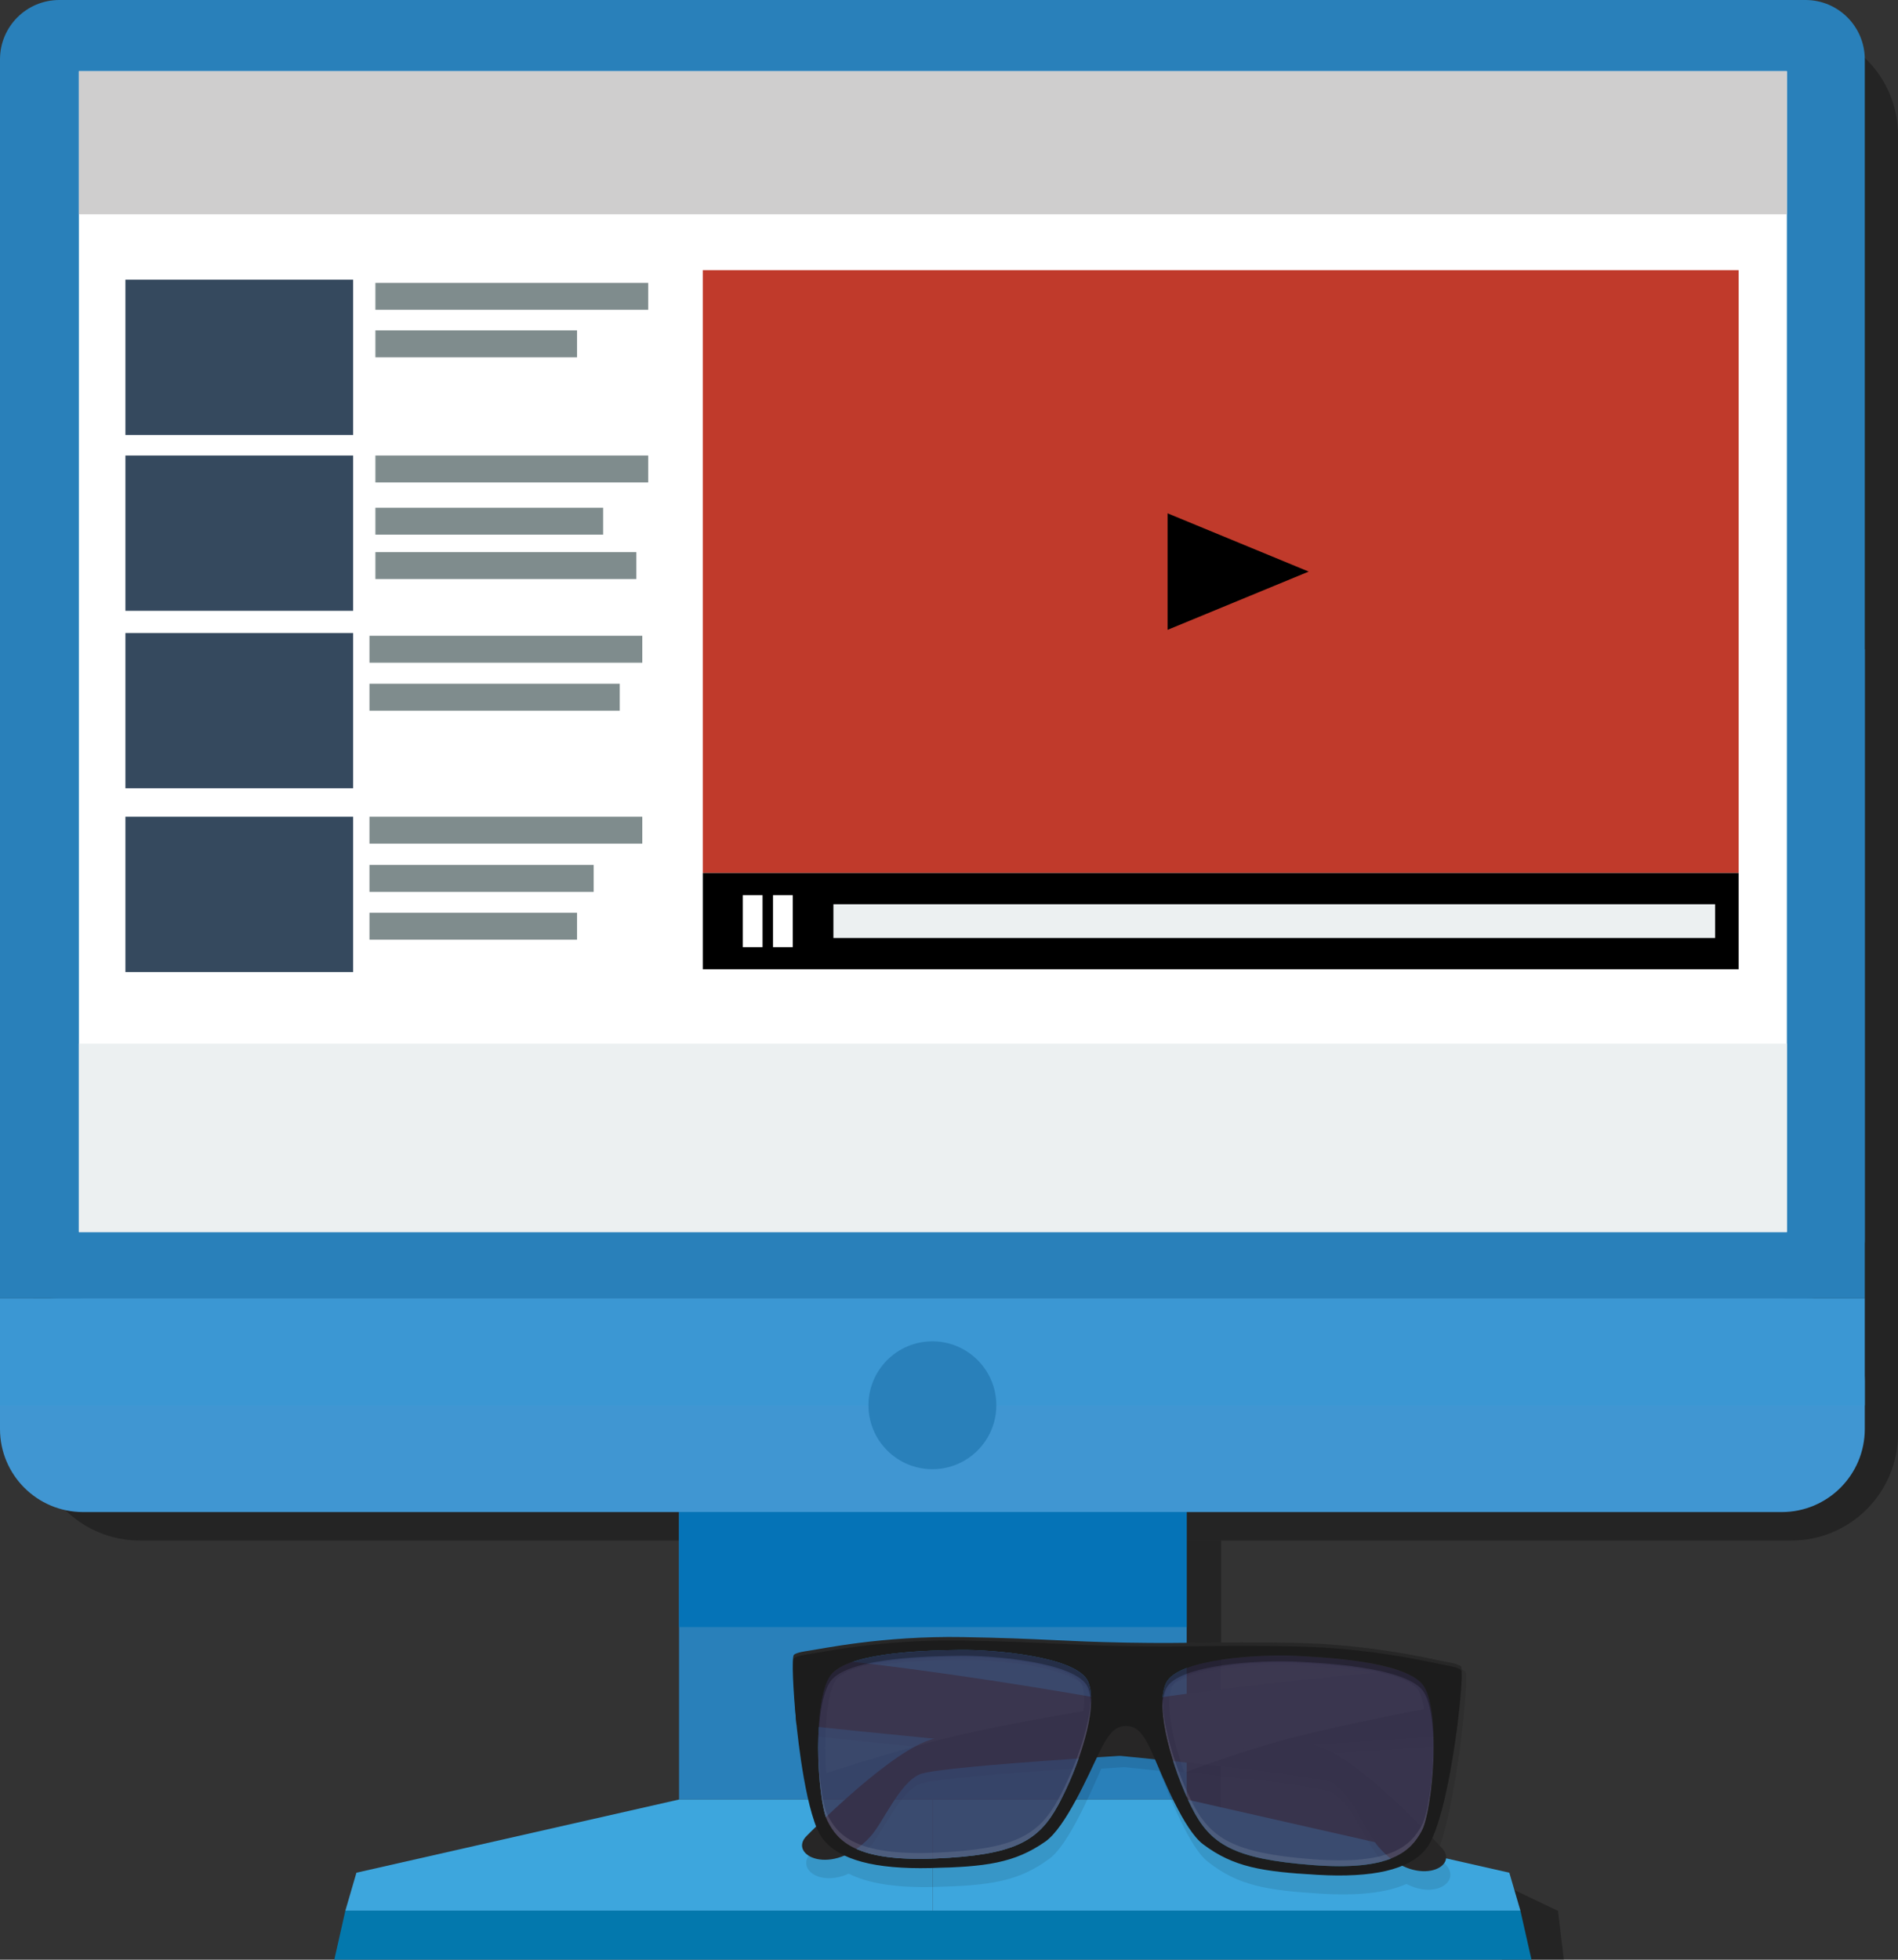 <?xml version="1.0" encoding="utf-8"?>
<!-- Generator: Adobe Illustrator 16.0.0, SVG Export Plug-In . SVG Version: 6.00 Build 0)  -->
<!DOCTYPE svg PUBLIC "-//W3C//DTD SVG 1.1//EN" "http://www.w3.org/Graphics/SVG/1.1/DTD/svg11.dtd">
<svg version="1.1" xmlns="http://www.w3.org/2000/svg" xmlns:xlink="http://www.w3.org/1999/xlink" x="0px" y="0px"
	 width="800.078px" height="825.882px" viewBox="0 0 800.078 825.882" enable-background="new 0 0 800.078 825.882"
	 xml:space="preserve">
<rect x="0" y="0" width="800.078" height="825.882" fill="#333333" stroke="none"/>
<g id="Background">
</g>
<g id="Monitor">
	<polyline opacity="0.3" points="628.288,791.716 633.112,825.882 659.204,825.882 656.758,805.319 	"/>
	<polyline opacity="0.3" points="512.292,649.228 500.156,649.228 500.156,763.565 514.746,768.466 514.746,649.228 	"/>
	<g opacity="0.3">
		<path d="M14,604.228c0,24.853,20.147,45,45,45h696.078c24.853,0,45-20.147,45-45V57.002c0-24.853-20.147-45-45-45H59
			c-24.853,0-45,20.147-45,45V604.228z"/>
	</g>
	<g>
		<path fill="#2980BA" d="M0,522.216c0,13.807,11.193,25,25,25h736.078c13.807,0,25-11.193,25-25V25c0-13.807-11.193-25-25-25H25
			C11.193,0,0,11.193,0,25V522.216z"/>
		<rect y="273.608" fill="#2980BA" width="786.078" height="273.608"/>
	</g>
	<rect x="33.242" y="30.002" fill="#FFFFFF" width="720" height="489.214"/>
	<g>
		<path fill="#4096D2" d="M0,602.226c0,19.33,15.67,35,35,35h716.078c19.33,0,35-15.67,35-35v-20.01c0-19.33-15.67-35-35-35H35
			c-19.33,0-35,15.67-35,35V602.226z"/>
		<rect y="547.216" fill="#3B97D3" width="786.078" height="45.005"/>
	</g>
	<circle fill="#2980BA" cx="393.039" cy="592.221" r="26.944"/>
	<g>
		<rect x="286.241" y="637.226" fill="#2980BA" width="214" height="121.148"/>
		<rect x="286.241" y="637.226" fill="#0573B7" width="214" height="48.459"/>
	</g>
	<polyline fill="#3DA6DD" points="286.241,758.374 150.246,789.216 145.58,805.216 393.241,805.216 393.241,758.374 	"/>
	<polyline fill="#3DA6DD" points="393.241,758.374 393.241,805.216 640.913,805.216 636.236,789.216 500.241,758.374 	"/>
	<polyline fill="#0378AD" points="145.58,805.216 140.913,825.882 645.58,825.882 640.913,805.216 	"/>
</g>
<g id="Goggles">
	<g id="Glasses">
		<path opacity="0.1" fill="#010101" d="M617.981,705.388c-0.003-0.014-0.003-0.028-0.007-0.043
			c-0.007-0.064-0.016-0.127-0.023-0.186c-0.003-0.017-0.005-0.032-0.007-0.047c-0.014-0.064-0.021-0.124-0.034-0.184
			c-0.003-0.003-0.003-0.008-0.002-0.012c-0.013-0.061-0.027-0.116-0.042-0.167c-0.002-0.014-0.008-0.025-0.009-0.036
			c-0.012-0.037-0.023-0.071-0.036-0.103c-0.003-0.014-0.009-0.025-0.015-0.038c-0.012-0.027-0.022-0.052-0.037-0.074
			c-0.003-0.01-0.008-0.021-0.015-0.031c-0.018-0.027-0.035-0.055-0.055-0.075c-1.056-1.098-5.246-1.84-5.246-1.84
			c-0.093-0.019-0.194-0.036-0.298-0.061c-6.578-1.283-31.873-8.003-65.38-8.587c-29.242-0.511-39.08,0.211-58.853,0.117
			c-0.007,0-0.014,0-0.027,0c-0.709-0.003-1.436-0.01-2.171-0.014c-0.38-0.004-0.761-0.006-1.146-0.009
			c-0.76-0.009-1.539-0.016-2.334-0.024c-0.791-0.01-1.604-0.021-2.433-0.032c-0.829-0.015-1.675-0.026-2.541-0.042
			c-27.725-0.484-35.426-1.828-69.462-2.423c-26.851-0.467-48.569,3.185-59.542,5.197c-2.936,0.536-5.105,0.961-6.396,1.153
			c0,0-4.217,0.596-5.31,1.656c-0.002,0.002-0.004,0.005-0.007,0.008c-0.017,0.018-0.033,0.038-0.05,0.064
			c-0.008,0.011-0.014,0.023-0.021,0.035c-0.011,0.021-0.021,0.041-0.035,0.066c-0.006,0.016-0.01,0.028-0.018,0.047
			c-0.012,0.024-0.022,0.055-0.03,0.084c-0.007,0.018-0.013,0.031-0.019,0.053c-0.016,0.046-0.031,0.098-0.044,0.153
			c-0.004,0.016-0.007,0.035-0.012,0.052c-0.011,0.044-0.02,0.09-0.03,0.137c-0.005,0.026-0.009,0.051-0.014,0.077
			c-0.011,0.046-0.018,0.094-0.026,0.146c-0.001,0.023-0.009,0.05-0.011,0.078c-0.011,0.063-0.02,0.134-0.029,0.204
			c-0.001,0.012-0.004,0.023-0.004,0.036c-0.014,0.091-0.023,0.188-0.033,0.288c0.001,0.002,0.001,0.006-0.004,0.011
			c-0.007,0.097-0.018,0.2-0.026,0.306c0,0.007-0.001,0.013,0,0.021c-0.381,4.669,0.319,16.949,1.182,26.688
			c0.015,0.165,0.028,0.335,0.044,0.511c0.107,1.492,0.183,2.332,0.183,2.332s0.012,0.001,0.037,0.004
			c1.021,10.555,3.676,33.527,8.248,45.689c-2.468,2.566-3.933,4.152-3.933,4.152c-6.506,6.731,3.536,14.476,15.855,8.898
			c8.287,4.189,20.393,6.01,36.146,5.6c23.25-0.606,35.397-2.191,48.53-11.973c7.973-5.937,16.938-26.934,21.794-37.873
			c3.193-0.225,6.39-0.447,9.574-0.666c4.919,0.504,9.904,1.021,14.876,1.55c4.511,11.222,12.621,32.023,20.273,38.151
			c12.784,10.232,24.868,12.24,48.083,13.658c15.439,0.94,27.439-0.385,35.848-4.119c12.306,6.402,22.937-1.082,16.59-8.12
			c0,0-1.441-1.681-3.886-4.396c5.59-13.122,9.277-39.952,10.341-48.535C617.224,722.507,618.429,709.187,617.981,705.388z
			 M599.793,774.615c-10.229-10.38-28.272-27.59-40.525-33.098c-1.477-0.662-3.417-1.385-5.773-2.157
			c19.396-1.179,39.394-2.534,50.758-3.32C604.642,750.865,602.429,768.18,599.793,774.615z M404.741,699.448
			c13.095-0.18,49.288,2.588,53.879,13.425c0.744,1.755,1.135,3.896,1.234,6.317c-32.587-5.669-68.441-11.039-100.427-14.727
			C372.771,699.924,394.896,699.587,404.741,699.448z M490.015,719.298c0.205-2.244,0.662-4.226,1.419-5.852
			c4.968-10.671,41.233-12.174,54.317-11.536c9.604,0.47,30.929,1.537,44.191,6.256
			C558.093,710.736,522.459,714.813,490.015,719.298z M393.603,736.819c-1.471,0.461-2.736,0.907-3.776,1.331
			c-12.476,5.093-31.184,21.744-41.75,31.754c-2.324-6.7-3.857-23.506-3.017-37.977
			C355.988,733.068,374.919,735.017,393.603,736.819z M446.03,764.722c-8.372,15.398-18.436,21.194-51.8,22.605
			c-16.401,0.695-26.622-1.041-33.304-4.016c1.95-1.354,3.907-3.043,5.82-5.121c5.482-5.954,12.173-22.562,20.875-26.338
			c4.557-1.975,34.606-4.472,67.007-6.658C452.143,752.252,449.055,759.155,446.03,764.722z M553.187,790.102
			c-33.298-2.575-43.148-8.72-50.98-24.399c-2.772-5.557-5.557-12.397-7.775-19.389c32.238,3.312,62.084,6.846,66.558,8.976
			c8.569,4.077,14.676,20.909,19.946,27.05c1.73,2.015,3.51,3.686,5.297,5.061C579.449,790.041,569.248,791.345,553.187,790.102z"/>
		<g>
			<path fill="#272626" d="M607.699,778.69c0,0-30.397-33.216-48.358-41.289c-21.819-9.803-144.714-32.35-224.688-39.634
				c-0.258,14.899,1.068,29.057,1.068,29.057s48.594,5.169,81.918,8.104c33.322,2.939,134.854,12.172,143.422,16.249
				c8.568,4.075,14.674,20.905,19.943,27.047C596.399,796.163,615.777,787.098,607.699,778.69z"/>
			<path fill="#272626" d="M340.128,773.609c0,0,31.537-32.132,49.771-39.572c22.147-9.038,145.754-27.279,225.931-31.771
				c-0.26,14.897-2.079,29.003-2.079,29.003s-48.747,3.468-82.15,5.24c-33.407,1.771-135.198,7.455-143.905,11.23
				c-8.702,3.773-15.393,20.38-20.876,26.336C350.81,791.467,331.762,781.729,340.128,773.609z"/>
			<g>
				<path opacity="0.8" fill="#3A3554" d="M599.328,771.65c-4.664,8.553-12.776,16.912-46.069,14.338
					c-33.295-2.575-43.149-8.723-50.977-24.401c-7.833-15.677-15.746-41.582-10.777-52.257
					c4.969-10.671,41.235-12.172,54.317-11.534c12.542,0.613,45.063,2.247,53.532,11.693
					C607.821,718.935,603.998,763.099,599.328,771.65z"/>
				<path opacity="0.02" fill="#FFFFFF" d="M597.166,711.451c-2.175-2.425-8.018-5.818-23.501-8.218
					c-10.713-1.658-21.951-2.207-27.987-2.501c-0.957-0.048-2.021-0.082-3.165-0.103c-7.419-0.129-18.907,0.323-28.903,1.978
					c-15.384,2.547-18.722,6.418-19.44,7.965c-3.083,6.623-0.181,22.039,5.092,36.497c0,0,24.601-9.521,47.825-15.354
					c23.225-5.832,53.266-11.431,53.266-11.431C599.621,716.061,598.539,712.987,597.166,711.451z"/>
				<path opacity="0.3" fill="#010101" d="M604.322,739.079c0.1-11.8-1.231-22.93-5.011-27.145
					c-8.469-9.446-40.99-11.08-53.532-11.694c-13.083-0.637-49.349,0.864-54.316,11.536c-0.879,1.887-1.356,4.249-1.503,6.951
					c-0.054-3.726,0.411-6.958,1.545-9.397c4.969-10.671,41.234-12.17,54.317-11.534c12.542,0.613,45.063,2.247,53.532,11.693
					C603.394,713.995,604.634,726.4,604.322,739.079z"/>
				<path opacity="0.1" fill="#FFFFFF" d="M599.328,771.65c-4.664,8.553-12.776,16.912-46.069,14.338
					c-33.299-2.575-43.149-8.723-50.98-24.4c-6.441-12.902-12.944-32.74-12.275-45.306c0.188,12.58,6.276,30.765,12.318,42.861
					c7.83,15.677,17.682,21.826,50.979,24.399c33.294,2.573,41.407-5.785,46.07-14.337c2.441-4.472,4.654-18.686,4.991-32.574
					C604.237,751.261,601.913,766.916,599.328,771.65z"/>
				<path fill="#1C1C1C" d="M615.829,702.267c-1.059-1.033-5.25-1.735-5.25-1.735c-6.074-1.063-31.646-7.589-65.685-8.184
					c-34.036-0.595-41.78,0.405-69.503-0.079c-27.724-0.483-35.426-1.753-69.464-2.347c-34.039-0.594-59.821,5.036-65.929,5.886
					c0,0-4.215,0.557-5.309,1.551c-1.092,0.992-0.262,15.665,0.802,26.8c0.892,9.347,4.463,41.687,11.271,50.671
					c6.811,8.985,22.13,12.988,45.381,12.441c23.249-0.544,35.394-2.015,48.515-11.181c8.433-5.892,17.962-27.616,22.562-37.225
					c4.602-9.612,7.532-11.524,11.559-11.454c4.025,0.071,6.887,2.084,11.151,11.851c4.264,9.764,13.03,31.808,21.249,37.989
					c12.792,9.618,24.88,11.512,48.094,12.867c23.219,1.358,38.67-2.107,45.788-10.85c7.117-8.742,11.818-40.938,13.035-50.248
					C615.544,717.93,616.887,703.296,615.829,702.267z M446.101,760.606c-8.37,15.396-18.432,21.196-51.798,22.608
					c-33.362,1.41-41.179-7.228-45.543-15.938c-4.369-8.71-6.648-52.979,2.146-62.125c8.795-9.146,41.352-9.643,53.907-9.817
					c13.095-0.182,49.288,2.585,53.88,13.422C463.286,719.599,454.472,745.214,446.101,760.606z M599.328,771.65
					c-4.664,8.553-12.776,16.912-46.069,14.338c-33.295-2.575-43.149-8.723-50.977-24.401
					c-7.833-15.677-15.746-41.582-10.777-52.257c4.969-10.671,41.235-12.172,54.317-11.534c12.542,0.613,45.063,2.247,53.532,11.693
					C607.821,718.935,603.998,763.099,599.328,771.65z"/>
				<path opacity="0.8" fill="#3A3554" d="M348.76,767.277c4.364,8.71,12.181,17.348,45.543,15.938
					c33.366-1.412,43.428-7.212,51.798-22.608c8.371-15.393,17.186-41.008,12.592-51.85c-4.592-10.837-40.785-13.604-53.88-13.422
					c-12.556,0.175-45.112,0.672-53.907,9.817C342.111,714.298,344.391,758.567,348.76,767.277z"/>
				<path opacity="0.02" fill="#FFFFFF" d="M456.681,721.171c0.577-4.686,0.421-8.633-0.695-11.266
					c-0.663-1.571-3.86-5.556-19.151-8.638c-9.929-2.003-21.396-2.855-28.812-2.985c-1.146-0.02-2.209-0.023-3.166-0.008
					c-6.047,0.083-17.297,0.24-28.061,1.523c-15.559,1.856-21.514,5.045-23.771,7.392c-3.216,3.347-5.206,14.528-5.188,29.183
					c0.005,3.841,0.143,7.524,0.375,10.92c0,0,29.081-9.57,53.227-15.386C425.579,726.093,456.681,721.171,456.681,721.171z"/>
				<path opacity="0.3" fill="#010101" d="M344.905,734.55c0.314-11.795,2.03-22.871,5.956-26.952
					c8.796-9.145,41.353-9.644,53.908-9.819c13.095-0.18,49.288,2.586,53.879,13.425c0.814,1.917,1.209,4.295,1.26,7.001
					c0.185-3.723-0.165-6.971-1.216-9.447c-4.592-10.837-40.785-13.602-53.88-13.422c-12.556,0.175-45.112,0.672-53.907,9.817
					C346.71,709.515,345.037,721.869,344.905,734.55z"/>
				<path opacity="0.1" fill="#FFFFFF" d="M348.76,767.277c4.364,8.71,12.181,17.348,45.543,15.938
					c33.366-1.412,43.428-7.212,51.798-22.608c6.891-12.668,14.079-32.269,13.851-44.849c-0.626,12.565-7.343,30.526-13.808,42.404
					c-8.371,15.395-18.434,21.195-51.799,22.606c-33.361,1.41-41.179-7.227-45.543-15.936c-2.285-4.555-3.996-18.838-3.852-32.729
					C344.564,746.729,346.342,762.456,348.76,767.277z"/>
				<path opacity="0.05" fill="#FFFFFF" d="M615.829,702.267c-1.059-1.033-5.25-1.735-5.25-1.735
					c-6.074-1.063-31.646-7.589-65.685-8.184c-34.039-0.595-41.78,0.405-69.503-0.079c-27.724-0.483-35.426-1.753-69.464-2.347
					c-34.039-0.594-59.821,5.036-65.929,5.886c0,0-4.215,0.557-5.309,1.551c-0.346,0.313-0.498,2.005-0.511,4.524
					c0.059-1.698,0.211-2.804,0.485-3.055c1.094-0.996,5.309-1.551,5.309-1.551c6.107-0.852,31.89-6.479,65.93-5.886
					c34.037,0.595,41.74,1.862,69.463,2.347c27.723,0.483,35.464-0.515,69.501,0.079c34.04,0.594,59.611,7.119,65.687,8.184
					c0,0,4.191,0.7,5.25,1.734c0.267,0.261,0.38,1.371,0.378,3.069C616.257,704.287,616.165,702.591,615.829,702.267z"/>
			</g>
		</g>
	</g>
</g>
<g id="Website_Mock">
	<rect x="296.246" y="113.851" fill="#C03A2B" width="436.668" height="254.065"/>
	<rect x="296.246" y="367.916" width="436.666" height="40.563"/>
	<polyline points="492.178,216.331 492.178,265.435 551.673,240.885 	"/>
	<rect x="351.313" y="381.08" fill="#ECF0F1" width="371.677" height="14.236"/>
	<rect x="313.12" y="377.233" fill="#FFFFFF" width="8.326" height="21.931"/>
	<rect x="325.851" y="377.233" fill="#FFFFFF" width="8.326" height="21.931"/>
	<rect x="52.867" y="117.872" fill="#35495E" width="95.995" height="65.443"/>
	<rect x="52.867" y="191.973" fill="#35495E" width="95.995" height="65.443"/>
	<rect x="52.867" y="266.772" fill="#35495E" width="95.995" height="65.443"/>
	<rect x="52.867" y="344.195" fill="#35495E" width="95.995" height="65.443"/>
	<rect x="158.246" y="119.216" fill="#7F8C8D" width="115" height="11.344"/>
	<rect x="158.246" y="139.249" fill="#7F8C8D" width="85" height="11.344"/>
	<rect x="158.246" y="191.973" fill="#7F8C8D" width="115" height="11.344"/>
	<rect x="158.246" y="213.976" fill="#7F8C8D" width="96" height="11.344"/>
	<rect x="158.246" y="232.689" fill="#7F8C8D" width="110" height="11.344"/>
	<rect x="155.746" y="267.936" fill="#7F8C8D" width="115" height="11.344"/>
	<rect x="155.746" y="288.15" fill="#7F8C8D" width="105.5" height="11.344"/>
	<rect x="155.746" y="344.195" fill="#7F8C8D" width="115" height="11.345"/>
	<rect x="155.746" y="364.522" fill="#7F8C8D" width="94.5" height="11.344"/>
	<rect x="155.746" y="384.665" fill="#7F8C8D" width="87.5" height="11.344"/>
	<rect x="33.242" y="439.802" fill="#ECF0F1" width="720" height="79.414"/>
	<rect x="33.242" y="30.002" fill="#CFCECE" width="720" height="60.318"/>
</g>
</svg>
